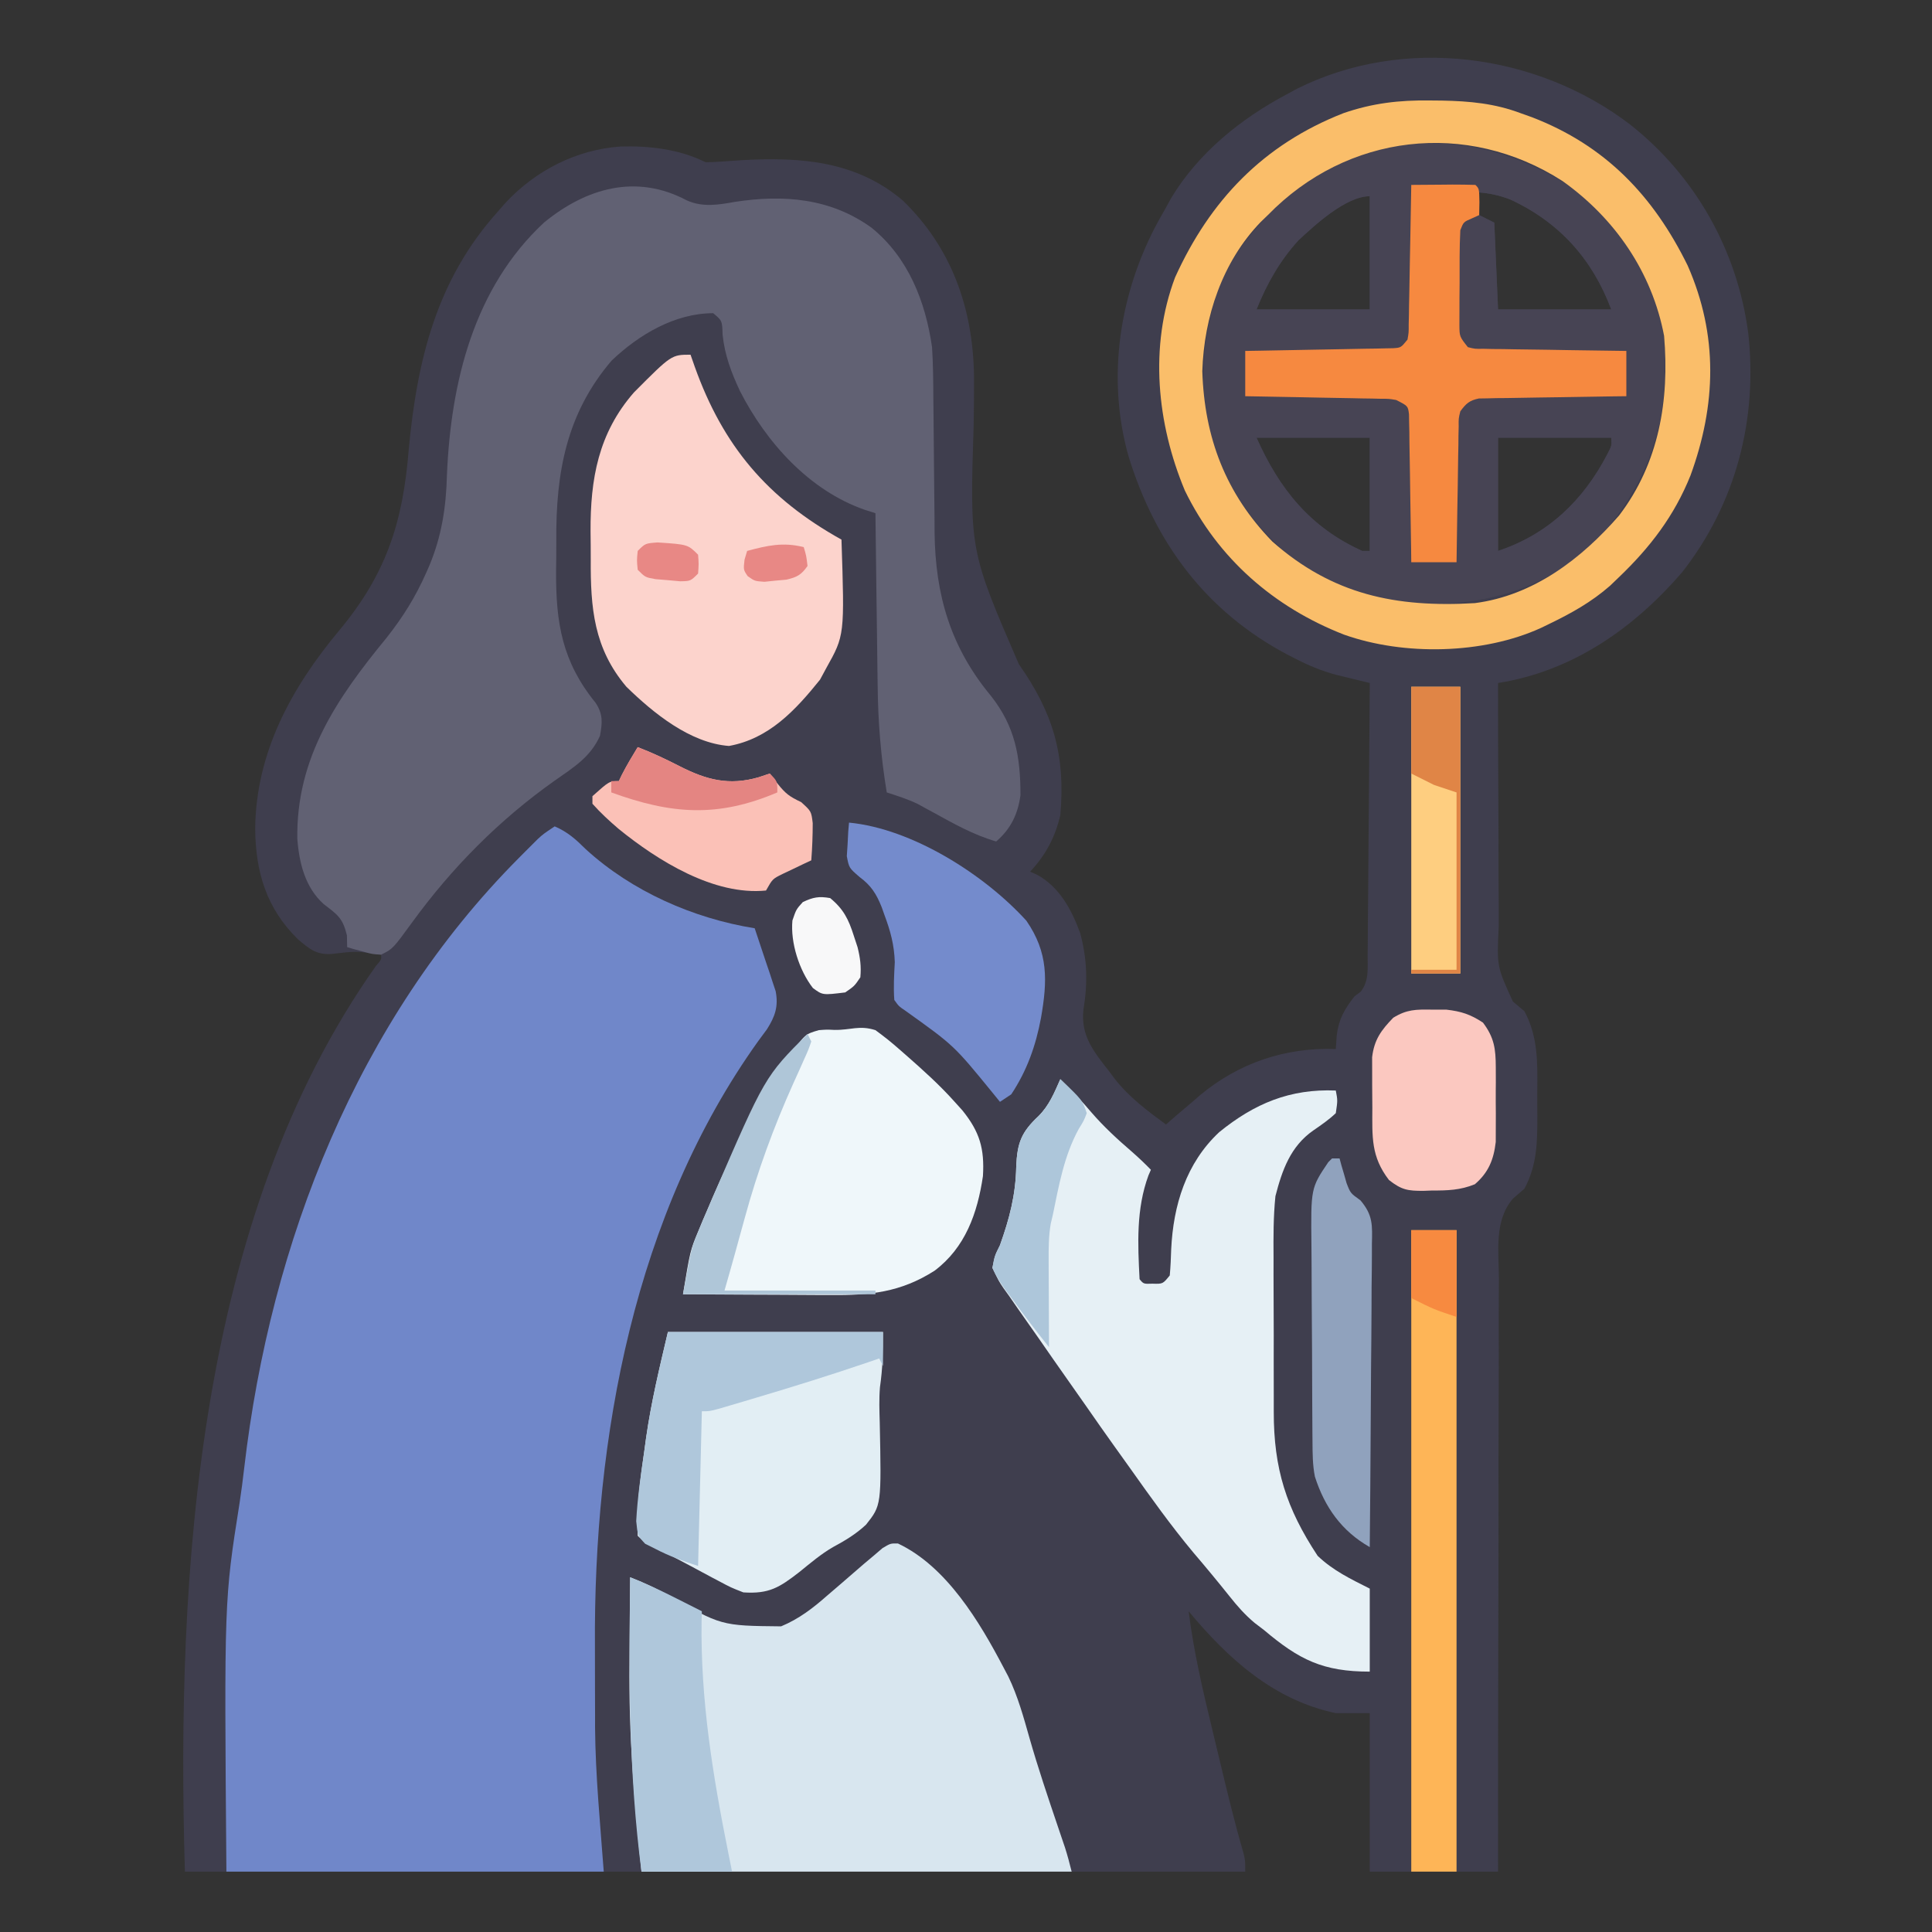 <?xml version="1.0" encoding="UTF-8"?>
<svg version="1.1" xmlns="http://www.w3.org/2000/svg" width="512" height="512">
<rect width="100%" height="100%" fill="#333333" stroke="none"/>
<path d="M0 0 C17.311 13.66 28.351 33.329 31.285 55.114 C33.876 78.007 28.074 100.45 13.75 118.688 C0.969 133.516 -15.296 144.9 -35 148 C-35.008 158.31 -34.984 168.62 -34.92 178.929 C-34.891 183.717 -34.873 188.504 -34.88 193.292 C-34.886 197.916 -34.864 202.538 -34.821 207.161 C-34.81 208.922 -34.81 210.683 -34.82 212.444 C-35.331 223.117 -35.331 223.117 -31.065 232.42 C-30.044 233.281 -29.023 234.141 -28 235 C-24.345 241.847 -24.539 248.799 -24.609 256.409 C-24.625 258.496 -24.609 260.581 -24.59 262.668 C-24.575 269.693 -24.649 275.722 -28 282 C-29.021 282.892 -30.043 283.781 -31.067 284.669 C-36.036 290.428 -34.83 298.594 -34.773 305.767 C-34.781 307.483 -34.792 309.198 -34.805 310.913 C-34.834 315.558 -34.825 320.201 -34.81 324.845 C-34.801 329.704 -34.825 334.561 -34.846 339.419 C-34.881 348.613 -34.885 357.807 -34.877 367.001 C-34.871 377.47 -34.898 387.939 -34.929 398.408 C-34.99 419.939 -35.005 441.469 -35 463 C-46.22 463 -57.44 463 -69 463 C-69 449.14 -69 435.28 -69 421 C-71.97 421 -74.94 421 -78 421 C-94.493 417.526 -106.513 406.595 -117 394 C-115.665 404.626 -113.259 414.924 -110.741 425.321 C-110.062 428.125 -109.391 430.932 -108.721 433.738 C-106.77 441.875 -104.823 450 -102.478 458.035 C-102 460 -102 460 -102 463 C-194.73 463 -287.46 463 -383 463 C-385.316 384.243 -379.862 290.088 -332.398 223.02 C-330.905 221.272 -330.905 221.272 -331 220 C-337.595 219.033 -337.595 219.033 -344.125 219.812 C-348.187 220.077 -349.98 218.472 -353.043 215.93 C-361.43 207.66 -364.254 198.122 -364.375 186.625 C-364.163 166.406 -354.79 149.283 -342.103 134.073 C-329.681 119.174 -325.225 105.463 -323.688 86.188 C-321.465 62.401 -316.311 41.105 -300 23 C-299.062 21.923 -299.062 21.923 -298.105 20.824 C-290.182 12.255 -279.27 6.632 -267.594 5.836 C-259.943 5.594 -251.933 6.534 -245 10 C-243.566 9.993 -242.133 9.918 -240.703 9.809 C-239.834 9.749 -238.964 9.69 -238.068 9.629 C-237.138 9.566 -236.208 9.503 -235.25 9.438 C-219.758 8.573 -205.006 9.671 -192.688 20.188 C-179.762 32.782 -174.175 48.653 -173.876 66.55 C-173.856 70.803 -173.904 75.054 -173.964 79.307 C-175.023 112.911 -175.023 112.911 -162 143 C-152.879 155.982 -149.613 167.106 -151 183 C-152.373 188.882 -154.859 193.563 -159 198 C-158.402 198.268 -157.804 198.536 -157.188 198.812 C-151.228 202.048 -147.999 208.08 -145.75 214.266 C-143.876 221.097 -143.717 227.612 -144.875 234.562 C-145.663 241.476 -142.109 245.751 -138 251 C-137.509 251.66 -137.018 252.32 -136.512 253 C-132.692 257.821 -127.942 261.387 -123 265 C-122.031 264.154 -121.061 263.309 -120.062 262.438 C-118.71 261.29 -117.355 260.144 -116 259 C-115.325 258.412 -114.649 257.824 -113.953 257.219 C-103.67 248.662 -91.3 244.516 -78 245 C-77.918 243.804 -77.835 242.607 -77.75 241.375 C-77.217 237.077 -75.707 234.423 -73 231 C-72.47 230.608 -71.94 230.216 -71.394 229.812 C-69.187 226.943 -69.561 223.793 -69.568 220.316 C-69.557 219.535 -69.547 218.754 -69.537 217.95 C-69.507 215.369 -69.497 212.788 -69.488 210.207 C-69.471 208.418 -69.453 206.628 -69.434 204.839 C-69.386 200.129 -69.357 195.419 -69.33 190.709 C-69.301 185.903 -69.254 181.097 -69.209 176.291 C-69.123 166.861 -69.056 157.43 -69 148 C-69.817 147.803 -70.635 147.606 -71.477 147.403 C-72.553 147.14 -73.628 146.877 -74.737 146.606 C-75.801 146.347 -76.866 146.088 -77.963 145.821 C-81.872 144.764 -85.354 143.3 -88.938 141.438 C-89.608 141.094 -90.278 140.75 -90.969 140.396 C-112.413 129.007 -125.843 110.9 -132.906 87.996 C-138.861 67.005 -135.306 44.402 -124.988 25.512 C-124.328 24.34 -123.665 23.169 -123 22 C-122.54 21.161 -122.08 20.322 -121.605 19.457 C-114.408 7.519 -103.163 -1.566 -91 -8 C-90.121 -8.48 -89.242 -8.959 -88.336 -9.453 C-60.095 -23.616 -24.746 -18.925 0 0 Z M-40 18 C-40 19.98 -40 21.96 -40 24 C-38.02 24.99 -38.02 24.99 -36 26 C-35.67 33.59 -35.34 41.18 -35 49 C-25.1 49 -15.2 49 -5 49 C-9.981 35.718 -18.702 25.937 -31.691 19.898 C-34.439 18.829 -37.06 18.232 -40 18 Z M-87.926 30.719 C-92.865 36.151 -96.286 42.216 -99 49 C-89.1 49 -79.2 49 -69 49 C-69 39.1 -69 29.2 -69 19 C-75.288 19 -83.568 26.65 -87.926 30.719 Z M-99 83 C-92.968 96.571 -84.791 106.791 -71 113 C-70.34 113 -69.68 113 -69 113 C-69 103.1 -69 93.2 -69 83 C-78.9 83 -88.8 83 -99 83 Z M-35 83 C-35 92.9 -35 102.8 -35 113 C-21.743 108.581 -12.397 99.619 -5.996 87.285 C-4.867 85.11 -4.867 85.11 -5 83 C-14.9 83 -24.8 83 -35 83 Z " fill="#3F3E4E" transform="translate(432,33)"/>
<path d="M0 0 C3.438 1.479 5.605 3.44 8.25 6.062 C20.455 17.225 36.77 24.395 53 27 C54.04 30.056 55.054 33.121 56.062 36.188 C56.504 37.484 56.504 37.484 56.955 38.807 C57.229 39.648 57.503 40.489 57.785 41.355 C58.042 42.125 58.298 42.895 58.563 43.688 C59.327 47.727 58.414 50.344 56.25 53.77 C55.136 55.276 55.136 55.276 54 56.812 C21.092 102.718 10.283 161.926 10.664 217.334 C10.687 220.999 10.684 224.663 10.678 228.328 C10.683 230.76 10.69 233.193 10.699 235.625 C10.698 236.67 10.697 237.714 10.696 238.791 C10.81 251.612 12.047 264.132 13 277 C-20 277 -53 277 -87 277 C-87.583 205.093 -87.583 205.093 -83.508 179.295 C-83.03 176.195 -82.635 173.1 -82.277 169.984 C-75.317 110.212 -52.316 51.47 -9.625 8.5 C-8.714 7.582 -8.714 7.582 -7.784 6.645 C-7.208 6.071 -6.632 5.497 -6.039 4.906 C-5.526 4.394 -5.012 3.881 -4.483 3.354 C-3 2 -3 2 0 0 Z " fill="#7087C9" transform="translate(147,219)"/>
<path d="M0 0 C4.142 1.867 8.352 1.193 12.738 0.391 C25.719 -1.593 38.106 -0.588 48.957 7.25 C58.664 15.124 63.239 26.745 64.984 38.895 C65.274 43.405 65.308 47.907 65.328 52.426 C65.343 53.697 65.357 54.969 65.372 56.279 C65.426 61 65.464 65.72 65.5 70.441 C65.537 75.082 65.587 79.722 65.641 84.363 C65.649 86.175 65.649 86.175 65.657 88.023 C65.85 104.616 69.907 118.448 80.609 131.332 C87.011 139.451 88.43 147.446 88.418 157.633 C87.754 162.627 85.83 166.598 81.984 169.895 C75.939 168.134 70.744 165.188 65.262 162.172 C64.541 161.781 63.821 161.391 63.078 160.988 C62.436 160.634 61.793 160.281 61.131 159.916 C58.487 158.658 55.766 157.803 52.984 156.895 C51.4 147.329 50.661 138.1 50.57 128.402 C50.541 126.434 50.541 126.434 50.512 124.427 C50.461 120.991 50.421 117.555 50.383 114.12 C50.343 110.593 50.292 107.066 50.242 103.539 C50.146 96.658 50.062 89.776 49.984 82.895 C49.056 82.6 48.127 82.306 47.17 82.003 C32.396 76.862 21.058 64.131 14.109 50.582 C11.792 45.645 10.069 41.086 9.484 35.645 C9.368 31.873 9.368 31.873 6.984 29.895 C-3.152 29.895 -12.724 35.591 -19.918 42.445 C-31.932 56.473 -34.716 72.244 -34.592 90.105 C-34.578 92.891 -34.612 95.672 -34.65 98.457 C-34.709 112.048 -33.003 122.291 -24.191 133.129 C-22.181 136.149 -22.372 138.421 -23.016 141.895 C-25.552 147.57 -30.041 150.275 -35.035 153.785 C-49.7 164.164 -62.257 176.834 -72.804 191.348 C-77.907 198.343 -77.907 198.343 -81.016 199.895 C-83.375 199.75 -83.375 199.75 -85.766 199.082 C-86.565 198.869 -87.364 198.657 -88.188 198.438 C-88.791 198.258 -89.394 198.079 -90.016 197.895 C-90.036 196.863 -90.057 195.832 -90.078 194.77 C-91.207 190.104 -92.597 189.287 -96.23 186.496 C-101.153 182.08 -102.737 175.582 -103.219 169.203 C-103.569 147.744 -92.695 131.895 -79.625 115.984 C-75.284 110.499 -71.889 105.086 -69.078 98.707 C-68.796 98.066 -68.513 97.425 -68.222 96.764 C-64.965 88.94 -63.795 81.319 -63.578 72.895 C-62.564 48.333 -56.496 23.2 -37.824 5.859 C-26.704 -3.25 -13.433 -7.146 0 0 Z " fill="#616173" transform="translate(182.016,53.105)"/>
<path d="M0 0 C12.343 9.513 21.203 23.481 23.953 38.93 C24.206 41.729 24.241 44.495 24.203 47.305 C24.192 48.424 24.192 48.424 24.18 49.565 C23.847 66.734 17.281 81.118 5.641 93.68 C-7.31 105.9 -22.933 110.236 -40.332 110.082 C-45.115 109.886 -49.449 109.236 -54.047 107.93 C-54.904 107.696 -55.761 107.463 -56.645 107.223 C-72.635 102.184 -84.754 90.457 -92.433 75.814 C-100.223 59.813 -99.504 42.454 -94.047 25.93 C-90.608 17.609 -85.36 11.264 -79.047 4.93 C-78.432 4.292 -77.817 3.654 -77.184 2.996 C-55.75 -17.612 -23.358 -15.872 0 0 Z M-25.047 0.93 C-25.047 2.91 -25.047 4.89 -25.047 6.93 C-23.067 7.92 -23.067 7.92 -21.047 8.93 C-20.717 16.52 -20.387 24.11 -20.047 31.93 C-10.147 31.93 -0.247 31.93 9.953 31.93 C4.972 18.648 -3.749 8.867 -16.738 2.828 C-19.486 1.759 -22.107 1.162 -25.047 0.93 Z M-72.973 13.648 C-77.912 19.08 -81.333 25.146 -84.047 31.93 C-74.147 31.93 -64.247 31.93 -54.047 31.93 C-54.047 22.03 -54.047 12.13 -54.047 1.93 C-60.335 1.93 -68.614 9.58 -72.973 13.648 Z M-84.047 65.93 C-78.015 79.501 -69.838 89.721 -56.047 95.93 C-55.387 95.93 -54.727 95.93 -54.047 95.93 C-54.047 86.03 -54.047 76.13 -54.047 65.93 C-63.947 65.93 -73.847 65.93 -84.047 65.93 Z M-20.047 65.93 C-20.047 75.83 -20.047 85.73 -20.047 95.93 C-6.789 91.511 2.556 82.548 8.957 70.215 C10.086 68.04 10.086 68.04 9.953 65.93 C0.053 65.93 -9.847 65.93 -20.047 65.93 Z " fill="#474454" transform="translate(417.047,50.07)"/>
<path d="M0 0 C12.898 6.087 21.662 20.821 28.02 32.953 C28.42 33.712 28.821 34.472 29.234 35.254 C31.772 40.501 33.29 46.061 34.875 51.65 C37.116 59.493 39.726 67.206 42.341 74.93 C42.673 75.913 43.005 76.897 43.348 77.91 C43.646 78.786 43.944 79.663 44.251 80.566 C44.928 82.669 45.484 84.81 46.02 86.953 C8.4 86.953 -29.22 86.953 -67.98 86.953 C-69.924 68.167 -71.396 50.371 -71.168 31.641 C-71.153 29.412 -71.139 27.184 -71.127 24.955 C-71.095 19.621 -71.045 14.287 -70.98 8.953 C-67.541 10.264 -64.355 11.771 -61.137 13.555 C-46.895 21.796 -46.895 21.796 -30.98 21.953 C-26.222 19.97 -22.563 17.145 -18.73 13.766 C-17.592 12.787 -16.452 11.809 -15.312 10.832 C-13.224 9.03 -11.139 7.224 -9.055 5.418 C-8.185 4.687 -7.314 3.956 -6.418 3.203 C-5.654 2.548 -4.889 1.893 -4.102 1.219 C-1.98 -0.047 -1.98 -0.047 0 0 Z " fill="#D8E6EF" transform="translate(237.98,409.047)"/>
<path d="M0 0 C2.914 2.826 5.627 5.713 8.25 8.812 C11.551 12.635 15.162 15.944 18.984 19.238 C20.732 20.766 22.382 22.336 24 24 C23.783 24.501 23.567 25.003 23.344 25.52 C20.077 34.398 20.515 43.674 21 53 C22.053 54.27 22.053 54.27 24.438 54.188 C27.167 54.268 27.167 54.268 29 52 C29.205 49.714 29.314 47.419 29.375 45.125 C29.934 33.393 33.314 22.252 42.105 14.031 C51.456 6.435 60.866 2.505 73 3 C73.5 5.625 73.5 5.625 73 9 C71.139 10.768 69.146 12.134 67.031 13.586 C61.005 17.781 58.77 24.116 57 31 C56.45 36.423 56.459 41.811 56.504 47.254 C56.504 48.806 56.502 50.358 56.499 51.91 C56.498 55.145 56.511 58.38 56.533 61.615 C56.562 65.736 56.559 69.856 56.546 73.977 C56.539 77.176 56.547 80.375 56.56 83.575 C56.564 85.093 56.564 86.612 56.561 88.13 C56.54 103.208 59.883 113.737 68.188 126.312 C72.311 130.253 76.917 132.428 82 135 C82 142.26 82 149.52 82 157 C69.587 157 63.279 153.85 54 146 C52.763 145.056 52.763 145.056 51.5 144.094 C48.896 141.913 46.921 139.659 44.812 137 C41.685 133.089 38.505 129.243 35.25 125.438 C29.305 118.315 23.945 110.794 18.582 103.229 C17.166 101.234 15.741 99.247 14.312 97.262 C11.866 93.85 9.461 90.411 7.066 86.962 C5.452 84.647 3.828 82.339 2.199 80.034 C-0.472 76.25 -3.119 72.45 -5.755 68.642 C-6.832 67.093 -7.916 65.55 -9.007 64.012 C-10.553 61.83 -12.072 59.631 -13.586 57.426 C-14.061 56.767 -14.537 56.108 -15.026 55.429 C-16.306 53.532 -16.306 53.532 -18 50 C-17.341 46.717 -17.341 46.717 -16 44 C-13.48 36.935 -11.838 30.73 -11.688 23.188 C-11.429 16.898 -10.348 14.054 -5.789 9.785 C-2.937 6.939 -1.63 3.652 0 0 Z " fill="#E6F0F5" transform="translate(281,286)"/>
<path d="M0 0 C1.583 0.014 1.583 0.014 3.198 0.029 C10.512 0.171 17.169 0.778 24.062 3.375 C25.049 3.727 26.035 4.079 27.051 4.441 C46.506 11.932 59.22 25.253 68.312 43.75 C76.433 62.205 75.89 80.682 69.062 99.375 C64.759 110.095 58.362 118.439 50.062 126.375 C48.91 127.483 48.91 127.483 47.734 128.613 C42.801 132.934 37.434 135.918 31.562 138.75 C30.875 139.084 30.187 139.418 29.478 139.763 C14.127 146.789 -6.894 147.187 -22.731 141.569 C-41.295 134.332 -56.191 121.391 -64.938 103.375 C-72.345 85.653 -74.417 65.197 -67.539 46.906 C-58.28 26.491 -44.195 11.715 -22.938 3.375 C-15.241 0.71 -8.116 -0.113 0 0 Z M-42.938 30.375 C-43.572 30.989 -44.206 31.602 -44.859 32.234 C-54.993 42.727 -59.874 57.386 -60.312 71.75 C-59.761 89.389 -54.106 104.155 -41.77 116.871 C-25.811 130.98 -8.971 134.437 11.914 133.207 C27.424 131.216 40.193 121.44 50.145 109.977 C60.717 96.111 63.51 79.396 62.062 62.375 C58.861 45.49 49.012 31.209 35.133 21.348 C9.753 5.041 -21.97 8.804 -42.938 30.375 Z " fill="#FABE6A" transform="translate(378.938,26.625)"/>
<path d="M0 0 C0.364 1.039 0.727 2.078 1.102 3.148 C8.591 24.124 20.321 38.056 40 49 C40.831 74.364 40.831 74.364 36 83 C35.443 84.031 34.886 85.062 34.312 86.125 C27.787 94.238 20.784 101.777 10.188 103.688 C-0.142 102.909 -9.891 94.937 -17 88 C-25.652 77.777 -26.514 67.086 -26.446 54.227 C-26.438 51.769 -26.466 49.313 -26.498 46.855 C-26.561 32.929 -24.447 20.831 -15 10 C-5.05 0 -5.05 0 0 0 Z " fill="#FCD3CC" transform="translate(183,94)"/>
<path d="M0 0 C2.235 1.628 4.255 3.237 6.312 5.062 C6.885 5.561 7.458 6.06 8.047 6.574 C12.557 10.536 17.002 14.513 21 19 C21.673 19.745 22.346 20.49 23.039 21.258 C27.636 26.953 28.927 31.386 28.488 38.691 C27.038 48.517 23.812 57.632 15.672 63.75 C6.656 69.502 -1.469 70.296 -11.938 70.195 C-13.058 70.192 -14.179 70.19 -15.333 70.187 C-18.889 70.176 -22.444 70.151 -26 70.125 C-28.421 70.115 -30.841 70.106 -33.262 70.098 C-39.175 70.076 -45.087 70.042 -51 70 C-49.082 58.411 -49.082 58.411 -46.934 53.273 C-46.535 52.313 -46.137 51.353 -45.727 50.363 C-45.301 49.377 -44.876 48.391 -44.438 47.375 C-43.992 46.33 -43.547 45.284 -43.088 44.207 C-37.743 31.847 -31.718 20.234 -24.188 9.062 C-23.731 8.381 -23.275 7.7 -22.805 6.998 C-18.672 1.068 -18.672 1.068 -15 0 C-12.93 -0.16 -12.93 -0.16 -10.875 -0.062 C-6.468 0.009 -4.317 -1.37 0 0 Z " fill="#EFF7FA" transform="translate(232,273)"/>
<path d="M0 0 C18.81 0 37.62 0 57 0 C57 5.435 56.936 9.49 56.201 14.611 C55.937 17.743 56.049 20.816 56.141 23.957 C56.591 45.898 56.591 45.898 52.5 51.059 C49.903 53.492 46.995 55.26 43.867 56.935 C40.585 58.808 37.747 61.259 34.812 63.625 C29.587 67.673 26.841 69.455 20 69 C16.743 67.731 16.743 67.731 13.445 65.973 C12.858 65.664 12.271 65.356 11.666 65.038 C9.812 64.06 7.969 63.061 6.125 62.062 C4.865 61.395 3.605 60.729 2.344 60.064 C-6.761 55.239 -6.761 55.239 -8 54 C-8.353 46.366 -7.351 39.044 -6.25 31.5 C-6.093 30.348 -5.935 29.195 -5.773 28.008 C-4.399 18.432 -2.239 9.517 0 0 Z " fill="#E2EEF4" transform="translate(177,353)"/>
<path d="M0 0 C2.813 -0.027 5.625 -0.047 8.438 -0.062 C9.641 -0.075 9.641 -0.075 10.869 -0.088 C12.913 -0.097 14.957 -0.052 17 0 C18 1 18 1 18.062 4.562 C18.042 5.697 18.021 6.831 18 8 C17.041 8.433 17.041 8.433 16.062 8.875 C13.848 9.828 13.848 9.828 13 12 C12.755 16.641 12.815 21.291 12.812 25.938 C12.794 27.889 12.794 27.889 12.775 29.881 C12.773 31.125 12.772 32.37 12.77 33.652 C12.765 34.797 12.761 35.942 12.757 37.121 C12.783 40.198 12.783 40.198 15 43 C16.888 43.474 16.888 43.474 19.083 43.432 C20.344 43.462 20.344 43.462 21.63 43.492 C22.993 43.502 22.993 43.502 24.383 43.512 C25.777 43.539 25.777 43.539 27.199 43.566 C30.174 43.62 33.149 43.654 36.125 43.688 C38.139 43.721 40.154 43.755 42.168 43.791 C47.112 43.876 52.056 43.943 57 44 C57 47.96 57 51.92 57 56 C55.774 56.015 54.547 56.029 53.284 56.044 C48.738 56.102 44.193 56.179 39.648 56.262 C37.68 56.296 35.712 56.324 33.743 56.346 C30.916 56.38 28.089 56.432 25.262 56.488 C24.38 56.495 23.499 56.501 22.591 56.508 C21.36 56.537 21.36 56.537 20.104 56.568 C19.022 56.584 19.022 56.584 17.917 56.601 C15.401 57.125 14.516 57.943 13 60 C12.533 61.907 12.533 61.907 12.568 64.012 C12.548 64.813 12.528 65.614 12.508 66.439 C12.498 67.728 12.498 67.728 12.488 69.043 C12.47 69.927 12.452 70.81 12.434 71.721 C12.38 74.543 12.346 77.365 12.312 80.188 C12.279 82.101 12.245 84.014 12.209 85.928 C12.124 90.618 12.057 95.309 12 100 C8.04 100 4.08 100 0 100 C-0.015 98.768 -0.029 97.537 -0.044 96.268 C-0.102 91.709 -0.179 87.151 -0.262 82.593 C-0.296 80.618 -0.324 78.643 -0.346 76.668 C-0.38 73.833 -0.432 70.999 -0.488 68.164 C-0.495 67.278 -0.501 66.391 -0.508 65.478 C-0.527 64.657 -0.547 63.836 -0.568 62.991 C-0.584 61.905 -0.584 61.905 -0.601 60.797 C-0.875 58.584 -0.875 58.584 -4 57 C-5.914 56.675 -5.914 56.675 -8.012 56.681 C-8.813 56.661 -9.614 56.641 -10.439 56.621 C-11.298 56.609 -12.157 56.598 -13.043 56.586 C-14.368 56.557 -14.368 56.557 -15.721 56.527 C-18.543 56.467 -21.365 56.421 -24.188 56.375 C-26.101 56.337 -28.014 56.298 -29.928 56.258 C-34.618 56.162 -39.309 56.078 -44 56 C-44 52.04 -44 48.08 -44 44 C-42.153 43.97 -42.153 43.97 -40.268 43.94 C-35.709 43.864 -31.151 43.775 -26.593 43.683 C-24.618 43.644 -22.643 43.609 -20.668 43.578 C-17.833 43.533 -14.999 43.475 -12.164 43.414 C-11.278 43.403 -10.391 43.391 -9.478 43.379 C-8.657 43.359 -7.836 43.339 -6.991 43.319 C-6.267 43.306 -5.543 43.292 -4.797 43.278 C-2.748 43.142 -2.748 43.142 -1 41 C-0.671 39.145 -0.671 39.145 -0.681 37.009 C-0.661 36.189 -0.641 35.368 -0.621 34.522 C-0.604 33.193 -0.604 33.193 -0.586 31.836 C-0.567 30.929 -0.547 30.022 -0.527 29.087 C-0.467 26.183 -0.421 23.279 -0.375 20.375 C-0.337 18.409 -0.298 16.443 -0.258 14.477 C-0.162 9.651 -0.078 4.826 0 0 Z " fill="#F68940" transform="translate(374,49)"/>
<path d="M0 0 C3.96 0 7.92 0 12 0 C12 56.1 12 112.2 12 170 C8.04 170 4.08 170 0 170 C0 113.9 0 57.8 0 0 Z " fill="#FEB557" transform="translate(374,326)"/>
<path d="M0 0 C16.798 1.615 35.917 13.8 47 26 C52.848 34.482 52.6 41.876 50.875 51.75 C49.51 59.086 47.166 65.73 43 72 C42.01 72.66 41.02 73.32 40 74 C39.322 73.166 38.644 72.332 37.945 71.473 C27.804 59.047 27.804 59.047 14.875 49.812 C13.184 48.664 13.184 48.664 12 47 C11.746 43.625 11.954 40.363 12.129 36.984 C11.979 32.361 10.979 28.738 9.375 24.438 C9.139 23.771 8.903 23.105 8.66 22.419 C7.258 18.879 5.827 16.654 2.812 14.43 C0 12 0 12 -0.586 8.887 C-0.516 7.831 -0.447 6.775 -0.375 5.688 C-0.321 4.619 -0.267 3.55 -0.211 2.449 C-0.141 1.641 -0.072 0.833 0 0 Z " fill="#748BCC" transform="translate(225,218)"/>
<path d="M0 0 C4.225 1.655 8.267 3.575 12.312 5.625 C12.958 5.95 13.603 6.275 14.268 6.609 C15.846 7.404 17.423 8.202 19 9 C18.977 9.828 18.954 10.655 18.93 11.508 C18.614 32.41 21.9 52.553 26 73 C26.33 74.65 26.66 76.3 27 78 C19.08 78 11.16 78 3 78 C-0.417 51.942 -0.318 26.239 0 0 Z " fill="#AFC7DB" transform="translate(167,418)"/>
<path d="M0 0 C18.81 0 37.62 0 57 0 C57 2.97 57 5.94 57 9 C56.505 8.01 56.505 8.01 56 7 C55.014 7.34 54.028 7.681 53.012 8.031 C43.238 11.365 33.399 14.434 23.5 17.375 C21.701 17.912 21.701 17.912 19.866 18.459 C18.745 18.79 17.624 19.12 16.469 19.461 C15.463 19.758 14.457 20.055 13.42 20.361 C11 21 11 21 9 21 C8.67 34.53 8.34 48.06 8 62 C3.891 60.63 0.396 59.425 -3.375 57.438 C-4.249 57.003 -5.123 56.569 -6.023 56.121 C-8 54 -8 54 -8.398 50.129 C-8.065 43.881 -7.153 37.686 -6.25 31.5 C-6.093 30.348 -5.935 29.195 -5.773 28.008 C-4.399 18.432 -2.239 9.517 0 0 Z " fill="#AFC7DB" transform="translate(177,353)"/>
<path d="M0 0 C1.277 0.001 2.555 0.003 3.871 0.004 C7.843 0.47 10.228 1.245 13.562 3.438 C16.549 7.404 16.947 10.367 16.961 15.277 C16.967 17.243 16.967 17.243 16.973 19.248 C16.966 19.926 16.96 20.604 16.954 21.302 C16.938 23.366 16.953 25.427 16.973 27.49 C16.969 28.802 16.965 30.113 16.961 31.465 C16.958 32.658 16.954 33.852 16.951 35.082 C16.409 39.763 15.015 43.195 11.406 46.281 C7.557 47.846 4.182 47.952 0.062 47.938 C-1.057 47.98 -1.057 47.98 -2.199 48.023 C-6.346 48.038 -7.976 47.8 -11.344 45.156 C-16.136 38.933 -15.779 33.734 -15.753 26.02 C-15.75 24.01 -15.773 22.001 -15.799 19.99 C-15.799 18.716 -15.8 17.442 -15.801 16.129 C-15.804 14.966 -15.807 13.802 -15.81 12.604 C-15.266 7.981 -13.407 5.434 -10.215 2.152 C-6.621 -0.067 -4.2 -0.063 0 0 Z " fill="#FBC8C0" transform="translate(379.438,267.562)"/>
<path d="M0 0 C0.66 0 1.32 0 2 0 C2.159 0.592 2.317 1.183 2.48 1.793 C2.714 2.583 2.947 3.373 3.188 4.188 C3.408 4.965 3.628 5.742 3.855 6.543 C4.885 9.209 4.885 9.209 7.536 11.107 C10.889 15.044 10.678 17.73 10.568 22.738 C10.569 24.041 10.569 24.041 10.57 25.37 C10.566 28.233 10.528 31.094 10.488 33.957 C10.479 35.945 10.472 37.934 10.467 39.922 C10.448 45.148 10.399 50.374 10.343 55.6 C10.292 60.936 10.269 66.272 10.244 71.607 C10.191 82.072 10.105 92.536 10 103 C2.56 98.765 -1.936 92.443 -4.539 84.319 C-5.163 81.181 -5.152 78.171 -5.177 74.972 C-5.184 74.272 -5.19 73.572 -5.197 72.851 C-5.217 70.541 -5.228 68.232 -5.238 65.922 C-5.244 64.734 -5.244 64.734 -5.251 63.523 C-5.271 59.331 -5.286 55.14 -5.295 50.949 C-5.306 46.634 -5.341 42.319 -5.38 38.004 C-5.407 34.673 -5.415 31.343 -5.418 28.013 C-5.423 26.423 -5.435 24.833 -5.453 23.243 C-5.622 7.867 -5.622 7.867 -1 1 C-0.67 0.67 -0.34 0.34 0 0 Z " fill="#90A2BD" transform="translate(353,307)"/>
<path d="M0 0 C3.838 1.466 7.466 3.196 11.125 5.062 C18.244 8.693 24.183 10.24 32 8 C32.99 7.67 33.98 7.34 35 7 C35.701 7.907 36.403 8.815 37.125 9.75 C39.189 12.323 40.184 13.087 43.312 14.562 C46 17 46 17 46.379 20.137 C46.375 23.445 46.257 26.703 46 30 C45.301 30.326 44.603 30.652 43.883 30.988 C42.973 31.425 42.063 31.862 41.125 32.312 C40.22 32.742 39.315 33.171 38.383 33.613 C35.736 34.92 35.736 34.92 34 38 C20.182 39.382 5.315 30.084 -5.051 21.672 C-7.53 19.545 -9.832 17.447 -12 15 C-12 14.34 -12 13.68 -12 13 C-7.529 9 -7.529 9 -5 9 C-4.732 8.443 -4.464 7.886 -4.188 7.312 C-2.899 4.803 -1.471 2.407 0 0 Z " fill="#FBC1B7" transform="translate(169,198)"/>
<path d="M0 0 C4.29 0 8.58 0 13 0 C13 25.08 13 50.16 13 76 C8.71 76 4.42 76 0 76 C0 50.92 0 25.84 0 0 Z " fill="#FECE80" transform="translate(374,182)"/>
<path d="M0 0 C5.83 5.523 5.83 5.523 7 9 C6.242 10.98 6.242 10.98 4.875 13.188 C0.97 20.336 -0.366 28.093 -2 36 C-2.269 37.139 -2.269 37.139 -2.544 38.3 C-3.1 41.589 -3.112 44.715 -3.098 48.051 C-3.096 49.039 -3.096 49.039 -3.093 50.047 C-3.088 52.136 -3.075 54.224 -3.062 56.312 C-3.057 57.735 -3.053 59.158 -3.049 60.58 C-3.038 64.053 -3.021 67.527 -3 71 C-6.408 66.763 -9.697 62.473 -12.875 58.062 C-13.66 57.027 -13.66 57.027 -14.461 55.971 C-15.857 54.012 -17.053 52.211 -18 50 C-17.449 46.867 -17.449 46.867 -16 44 C-13.48 36.935 -11.838 30.73 -11.688 23.188 C-11.429 16.898 -10.348 14.054 -5.789 9.785 C-2.937 6.939 -1.63 3.652 0 0 Z " fill="#ADC6DA" transform="translate(281,286)"/>
<path d="M0 0 C0.495 0.99 0.495 0.99 1 2 C0.259 4.164 0.259 4.164 -0.949 6.84 C-1.386 7.821 -1.822 8.803 -2.271 9.814 C-2.739 10.845 -3.206 11.876 -3.688 12.938 C-8.97 24.681 -13.237 36.323 -16.625 48.75 C-17.221 50.911 -17.818 53.073 -18.414 55.234 C-18.671 56.175 -18.929 57.116 -19.194 58.085 C-20.109 61.396 -21.056 64.697 -22 68 C-8.8 68 4.4 68 18 68 C18 68.33 18 68.66 18 69 C1.17 69 -15.66 69 -33 69 C-30.747 56.61 -30.747 56.61 -28.934 52.273 C-28.535 51.313 -28.137 50.353 -27.727 49.363 C-27.301 48.377 -26.876 47.391 -26.438 46.375 C-25.992 45.33 -25.547 44.284 -25.088 43.207 C-11.282 11.282 -11.282 11.282 0 0 Z " fill="#AFC6D8" transform="translate(214,274)"/>
<path d="M0 0 C4.29 0 8.58 0 13 0 C13 25.08 13 50.16 13 76 C8.71 76 4.42 76 0 76 C0 75.67 0 75.34 0 75 C3.96 75 7.92 75 12 75 C12 59.49 12 43.98 12 28 C10.02 27.34 8.04 26.68 6 26 C4.02 25.01 2.04 24.02 0 23 C0 15.41 0 7.82 0 0 Z " fill="#E08546" transform="translate(374,182)"/>
<path d="M0 0 C3.838 1.466 7.466 3.196 11.125 5.062 C18.244 8.693 24.183 10.24 32 8 C32.99 7.67 33.98 7.34 35 7 C37 9 37 9 37 12 C21.176 18.734 8.95 17.8 -7 12 C-7 11.01 -7 10.02 -7 9 C-6.34 9 -5.68 9 -5 9 C-4.598 8.165 -4.598 8.165 -4.188 7.312 C-2.899 4.803 -1.471 2.407 0 0 Z " fill="#E48582" transform="translate(169,198)"/>
<path d="M0 0 C3.535 2.905 4.877 5.616 6.25 9.938 C6.753 11.467 6.753 11.467 7.266 13.027 C7.966 15.863 8.265 18.099 8 21 C6.438 23.312 6.438 23.312 4 25 C-2.006 25.738 -2.006 25.738 -4.574 23.832 C-8.184 19.194 -10.555 11.83 -10 5.938 C-9 3 -9 3 -7.25 1.062 C-4.505 -0.234 -2.999 -0.525 0 0 Z " fill="#F8F8F9" transform="translate(220,238)"/>
<path d="M0 0 C3.96 0 7.92 0 12 0 C12 7.59 12 15.18 12 23 C6 21 6 21 0 18 C0 12.06 0 6.12 0 0 Z " fill="#F78A40" transform="translate(374,326)"/>
<path d="M0 0 C8.036 0.536 8.036 0.536 10.75 3.25 C10.938 5.688 10.938 5.688 10.75 8.25 C8.75 10.25 8.75 10.25 6 10.297 C4.928 10.199 3.855 10.101 2.75 10 C1.677 9.912 0.605 9.825 -0.5 9.734 C-3.25 9.25 -3.25 9.25 -5.25 7.25 C-5.5 4.75 -5.5 4.75 -5.25 2.25 C-3.25 0.25 -3.25 0.25 0 0 Z " fill="#E88885" transform="translate(174.25,143.75)"/>
<path d="M0 0 C0.688 2.312 0.688 2.312 1 5 C-0.667 7.366 -1.76 7.943 -4.594 8.617 C-5.553 8.702 -6.512 8.787 -7.5 8.875 C-8.939 9.026 -8.939 9.026 -10.406 9.18 C-13 9 -13 9 -14.863 7.676 C-16 6 -16 6 -15.688 3.312 C-15.461 2.549 -15.234 1.786 -15 1 C-9.693 -0.427 -5.461 -1.4 0 0 Z " fill="#E88885" transform="translate(213,145)"/>
</svg>

